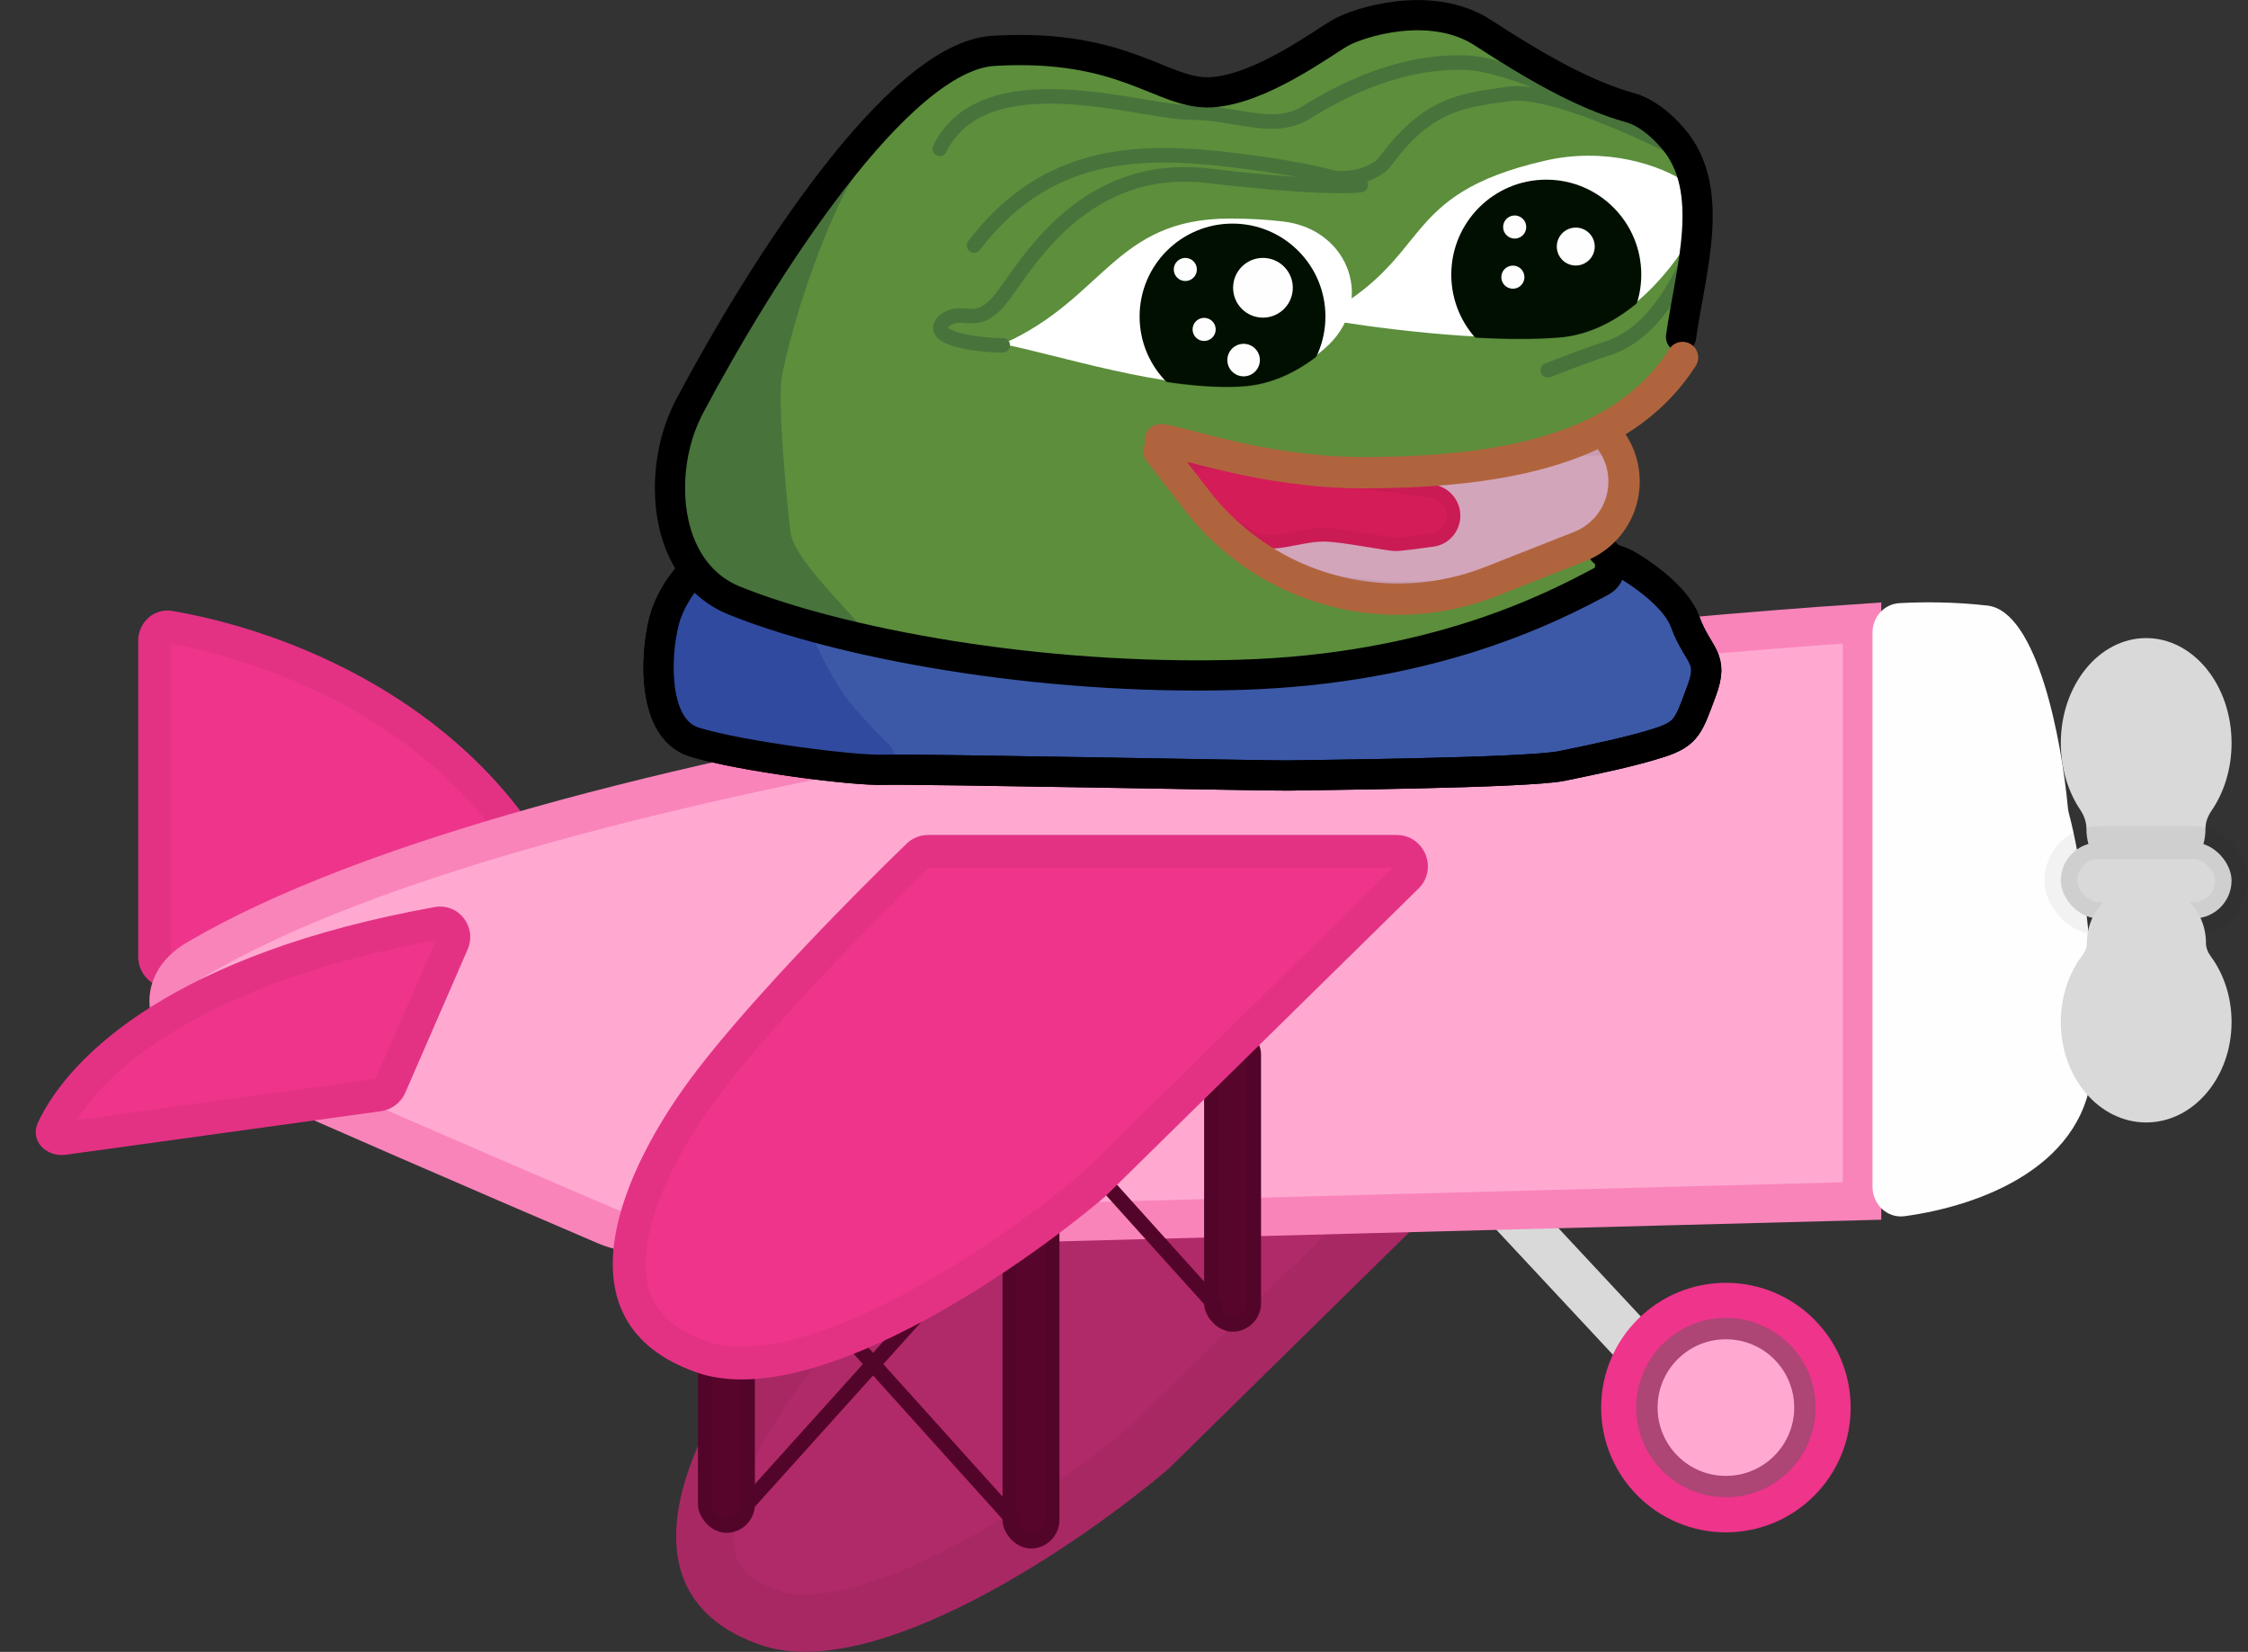 <svg width="4739" height="3482" viewBox="0 0 4739 3482" fill="none" xmlns="http://www.w3.org/2000/svg">
<rect x="0" y="0" width="4739" height="3482" fill="#333333" stroke="none"/>
<mask id="path-1-inside-1_24_144" fill="white">
<path fill-rule="evenodd" clip-rule="evenodd" d="M4398.37 1746.5C4398.37 1732.23 4393.11 1718.6 4385.19 1706.73C4359.68 1668.53 4344.37 1619.64 4344.37 1566.35C4344.37 1444.1 4424.96 1345 4524.37 1345C4623.78 1345 4704.37 1444.1 4704.37 1566.35C4704.37 1620.71 4688.43 1670.49 4662 1709.01C4654.37 1720.13 4649.37 1733.02 4649.37 1746.5V1746.5C4649.37 1815.81 4593.18 1872 4523.87 1872C4454.56 1872 4398.37 1815.81 4398.37 1746.5V1746.5Z"/>
</mask>
<path fill-rule="evenodd" clip-rule="evenodd" d="M4398.37 1746.5C4398.37 1732.23 4393.11 1718.6 4385.19 1706.73C4359.68 1668.53 4344.37 1619.64 4344.37 1566.35C4344.37 1444.1 4424.96 1345 4524.37 1345C4623.78 1345 4704.37 1444.1 4704.37 1566.35C4704.37 1620.71 4688.43 1670.49 4662 1709.01C4654.37 1720.13 4649.37 1733.02 4649.37 1746.5V1746.5C4649.37 1815.81 4593.18 1872 4523.87 1872C4454.56 1872 4398.37 1815.81 4398.37 1746.5V1746.5Z" fill="#D9D9D9"/>
<path d="M4662 1709.01L4605.1 1669.98L4662 1709.01ZM4413.37 1566.35C4413.37 1606.59 4424.96 1642.04 4442.57 1668.41L4327.81 1745.05C4294.4 1695.03 4275.37 1632.69 4275.37 1566.35H4413.37ZM4524.37 1414C4475.71 1414 4413.37 1468.19 4413.37 1566.35H4275.37C4275.37 1420.01 4374.2 1276 4524.37 1276V1414ZM4635.37 1566.35C4635.37 1468.19 4573.02 1414 4524.37 1414V1276C4674.54 1276 4773.37 1420.01 4773.37 1566.35H4635.37ZM4605.1 1669.98C4623.3 1643.45 4635.37 1607.41 4635.37 1566.35H4773.37C4773.37 1634.01 4753.57 1697.52 4718.89 1748.05L4605.1 1669.98ZM4523.87 1803C4555.07 1803 4580.37 1777.7 4580.37 1746.5H4718.37C4718.37 1853.92 4631.29 1941 4523.87 1941V1803ZM4467.37 1746.5C4467.37 1777.7 4492.66 1803 4523.87 1803V1941C4416.45 1941 4329.37 1853.92 4329.37 1746.5H4467.37ZM4718.89 1748.05C4718.51 1748.61 4718.25 1749.06 4718.1 1749.35C4717.95 1749.65 4717.91 1749.76 4717.95 1749.67C4718.02 1749.47 4718.37 1748.36 4718.37 1746.5H4580.37C4580.37 1715.81 4591.67 1689.55 4605.1 1669.98L4718.89 1748.05ZM4442.57 1668.41C4455.92 1688.4 4467.37 1715.18 4467.37 1746.5H4329.37C4329.37 1747.9 4329.63 1748.53 4329.52 1748.22C4329.4 1747.86 4328.95 1746.75 4327.81 1745.05L4442.57 1668.41Z" fill="black" fill-opacity="0.05" mask="url(#path-1-inside-1_24_144)"/>
<rect x="3071.04" y="2359" width="726" height="98" rx="49" transform="rotate(47 3071.04 2359)" fill="#D9D9D9"/>
<path d="M3077.59 2334H2090.35C2073.39 2334 2057.1 2340.48 2044.91 2352.26C1936.74 2456.71 1723.64 2672.39 1602.43 2830.5C1441.43 3040.5 1301.43 3362 1602.43 3467C1843.23 3551 2276.43 3255 2462.93 3096.5L3123.85 2447.08C3165.99 2405.67 3136.67 2334 3077.59 2334Z" fill="#B02A69"/>
<path d="M2090.35 2394.5H3077.59C3079.69 2394.5 3080.41 2395.01 3080.7 2395.21C3081.27 2395.62 3082.1 2396.49 3082.68 2397.92C3083.27 2399.35 3083.29 2400.55 3083.16 2401.24C3083.1 2401.59 3082.94 2402.45 3081.45 2403.92L2422.1 3051.8C2331.27 3128.78 2181.04 3238.68 2025.33 3318.91C1947.02 3359.25 1869.23 3391.09 1798.24 3407.98C1726.55 3425.04 1667.29 3425.55 1622.36 3409.88C1557.93 3387.4 1523.71 3355.95 1505.73 3323.47C1487.32 3290.23 1481.57 3248.03 1489.04 3196.87C1504.33 3092.29 1572.24 2969.31 1650.44 2867.31C1768.7 2713.06 1978.95 2500.06 2086.93 2395.78L2044.91 2352.26L2086.93 2395.78C2087.68 2395.06 2088.82 2394.5 2090.35 2394.5Z" stroke="black" stroke-opacity="0.05" stroke-width="121"/>
<path d="M341.247 2080.68L1209.25 2299.32C1250.93 2309.81 1291.45 2278.03 1288.47 2235.14C1243.97 1594.49 697.587 1345.11 363.386 1287.81C324.94 1281.21 291.367 1311.81 291.367 1350.82V2016.68C291.367 2046.93 311.921 2073.3 341.247 2080.68Z" fill="#EE348B"/>
<path d="M1217.67 2265.86L349.673 2047.23C335.677 2043.7 325.867 2031.12 325.867 2016.68V1350.82C325.867 1331.4 341.914 1319.13 357.556 1321.81C685.713 1378.08 1211.21 1620.76 1254.05 2237.53C1255.29 2255.37 1238.22 2271.03 1217.67 2265.86Z" stroke="black" stroke-opacity="0.05" stroke-width="69"/>
<path d="M1276.42 2583.5C1038.28 2481.52 676.774 2325.3 440.45 2219.3C387.067 2195.36 360.631 2156.27 356.17 2121.35C351.907 2087.97 366.533 2049.65 414.599 2021.39C775.476 1809.2 1425.38 1646.12 2108.53 1528.63C2769.25 1414.99 3454.73 1344.98 3925.37 1313.25V2531.55L1358.56 2599.15C1330.24 2599.9 1302.36 2594.61 1276.42 2583.5Z" fill="#FFA9D1" stroke="#F984BA" stroke-width="81"/>
<path d="M3552.32 1310.23C3535.79 1265.51 3481.02 1222.42 3436.41 1194.62C3410.57 1178.51 3380.07 1172.48 3349.64 1173.55C3101.64 1166.73 2594.66 1152.72 2550.77 1151.16C2511.49 1149.76 2129.92 1110.2 1885.22 1084.4C1832.29 1078.82 1778.93 1081.04 1726.64 1091.01L1657.07 1104.28C1546.39 1125.39 1440.93 1189.89 1403.84 1296.29C1384.5 1351.76 1365.73 1534.21 1464.12 1564.3C1562.52 1594.38 1799.52 1624.79 1862.62 1622.58C1925.72 1620.38 2690.17 1635.59 2715.28 1634.71C2740.39 1633.83 3217.31 1630.07 3292.83 1614.54C3368.36 1599.01 3439.4 1584.28 3498.06 1565.47C3556.71 1546.66 3559.96 1529.14 3587.09 1456.64C3614.21 1384.13 3580.08 1385.33 3552.32 1310.23Z" fill="#3C59A7" stroke="black" stroke-width="63.674"/>
<path d="M1691.93 1265.06C1685.9 1214.21 1783.09 1146.36 1845.19 1111.34C1849.41 1108.96 1847.71 1102.33 1842.86 1102.33C1792.55 1109.02 1677.55 1125.45 1620.01 1137.71C1548.08 1153.04 1499.73 1164.83 1482.04 1173.08C1464.36 1181.34 1431.34 1265.06 1431.34 1296.89C1431.34 1316.67 1419.02 1373.73 1408.73 1417.21C1403.61 1438.85 1403.9 1461.45 1410.01 1482.83C1423.09 1528.61 1460.83 1563.14 1507.6 1572.11L1840.19 1635.89C1853.55 1638.46 1867.28 1633.81 1876.33 1623.66C1889.98 1608.36 1889.31 1585.07 1874.82 1570.57L1861.73 1557.49C1838.54 1534.3 1787.68 1480.37 1769.76 1450.18C1747.35 1412.45 1700.19 1334.63 1691.93 1265.06Z" fill="#304A9F"/>
<path d="M3552.32 1310.23C3535.79 1265.51 3481.02 1222.42 3436.41 1194.62C3410.57 1178.51 3380.07 1172.48 3349.64 1173.55C3101.64 1166.73 2594.66 1152.72 2550.77 1151.16C2511.49 1149.76 2129.92 1110.2 1885.22 1084.4C1832.29 1078.82 1778.93 1081.04 1726.64 1091.01L1657.07 1104.28C1546.39 1125.39 1440.93 1189.89 1403.84 1296.29C1384.5 1351.76 1365.73 1534.21 1464.12 1564.3C1562.52 1594.38 1799.52 1624.79 1862.62 1622.58C1925.72 1620.38 2690.17 1635.59 2715.28 1634.71C2740.39 1633.83 3217.31 1630.07 3292.83 1614.54C3368.36 1599.01 3439.4 1584.28 3498.06 1565.47C3556.71 1546.66 3559.96 1529.14 3587.09 1456.64C3614.21 1384.13 3580.08 1385.33 3552.32 1310.23Z" stroke="black" stroke-width="63.674"/>
<path d="M854.388 2303.22L985.755 2001.39C1006.32 1954.15 966.982 1902.9 916.274 1912.02C373.666 2009.59 148.626 2220.57 80.254 2365.75C62.086 2404.33 97.113 2439.82 139.354 2433.98L802.908 2342.26C825.7 2339.11 845.206 2324.32 854.388 2303.22Z" fill="#EE348B"/>
<path d="M954.121 1987.62L822.754 2289.45C818.372 2299.52 809.062 2306.58 798.184 2308.09L134.63 2399.81C124.088 2401.26 116.339 2397.35 112.699 2393.34C110.953 2391.41 110.196 2389.59 109.949 2388.05C109.723 2386.64 109.705 2384.19 111.466 2380.45C173.186 2249.39 385.508 2042.52 922.38 1945.98C944.955 1941.92 964.093 1964.71 954.121 1987.62Z" stroke="black" stroke-opacity="0.05" stroke-width="69"/>
<path d="M4411.37 2240C4404.44 2457.95 4174.89 2541.8 4015.24 2563.58C3978.28 2568.63 3947.37 2538.59 3947.37 2501.28V1333.74C3947.37 1300.9 3971.56 1273.16 4004.35 1271.34C4052.27 1268.68 4119.32 1268.34 4189.87 1276.5C4295.5 1288.72 4346.37 1561.84 4359.32 1702.81C4359.7 1706.99 4360.44 1710.98 4361.54 1715.03C4382.41 1792.2 4419.15 1995.08 4411.37 2240Z" fill="#FFFEFE"/>
<rect x="4344.37" y="1776" width="360" height="160" rx="80" fill="#D9D9D9" stroke="black" stroke-opacity="0.05" stroke-width="69"/>
<mask id="path-16-inside-2_24_144" fill="white">
<path fill-rule="evenodd" clip-rule="evenodd" d="M4650.37 1987.5C4650.37 1997.58 4654.14 2007.22 4660.14 2015.33C4687.69 2052.51 4704.37 2101.12 4704.37 2154.31C4704.37 2271.22 4623.78 2366 4524.37 2366C4424.96 2366 4344.37 2271.22 4344.37 2154.31C4344.37 2100.1 4361.69 2050.65 4390.19 2013.2C4395.84 2005.77 4399.37 1996.84 4399.37 1987.5V1987.5C4399.37 1918.19 4455.56 1862 4524.87 1862C4594.18 1862 4650.37 1918.19 4650.37 1987.5V1987.5Z"/>
</mask>
<path fill-rule="evenodd" clip-rule="evenodd" d="M4650.37 1987.5C4650.37 1997.58 4654.14 2007.22 4660.14 2015.33C4687.69 2052.51 4704.37 2101.12 4704.37 2154.31C4704.37 2271.22 4623.78 2366 4524.37 2366C4424.96 2366 4344.37 2271.22 4344.37 2154.31C4344.37 2100.1 4361.69 2050.65 4390.19 2013.2C4395.84 2005.77 4399.37 1996.84 4399.37 1987.5V1987.5C4399.37 1918.19 4455.56 1862 4524.87 1862C4594.18 1862 4650.37 1918.19 4650.37 1987.5V1987.5Z" fill="#D9D9D9"/>
<path d="M4390.19 2013.2L4445.1 2054.98L4390.19 2013.2ZM4660.14 2015.33L4715.59 1974.26L4660.14 2015.33ZM4635.37 2154.31C4635.37 2115.44 4623.16 2081.32 4604.7 2056.4L4715.59 1974.26C4752.21 2023.7 4773.37 2086.8 4773.37 2154.31H4635.37ZM4524.37 2297C4575.6 2297 4635.37 2244.03 4635.37 2154.31H4773.37C4773.37 2298.41 4671.95 2435 4524.37 2435V2297ZM4413.37 2154.31C4413.37 2244.03 4473.13 2297 4524.37 2297V2435C4376.78 2435 4275.37 2298.41 4275.37 2154.31H4413.37ZM4445.1 2054.98C4426.05 2080.02 4413.37 2114.68 4413.37 2154.31H4275.37C4275.37 2085.52 4297.34 2021.28 4335.28 1971.41L4445.1 2054.98ZM4524.87 1931C4493.66 1931 4468.37 1956.3 4468.37 1987.5H4330.37C4330.37 1880.08 4417.45 1793 4524.87 1793V1931ZM4581.37 1987.5C4581.37 1956.3 4556.07 1931 4524.87 1931V1793C4632.29 1793 4719.37 1880.08 4719.37 1987.5H4581.37ZM4335.28 1971.41C4333.4 1973.88 4330.37 1979.29 4330.37 1987.5H4468.37C4468.37 2014.39 4458.29 2037.65 4445.1 2054.98L4335.28 1971.41ZM4604.7 2056.4C4591.59 2038.7 4581.37 2014.99 4581.37 1987.5H4719.37C4719.37 1980.18 4716.69 1975.75 4715.59 1974.26L4604.7 2056.4Z" fill="black" fill-opacity="0.05" mask="url(#path-16-inside-2_24_144)"/>
<circle cx="3638.37" cy="2967" r="226" fill="#AD4575" stroke="#EE348B" stroke-width="74"/>
<circle cx="3638.37" cy="2967" r="144" fill="#FFA9D1"/>
<path d="M2613.06 1422.47C3169.74 1406.1 3391.29 1183.7 3396.75 1210.99V1010.5C3396.75 941.822 3417.57 871.025 3483.12 850.527C3489.27 848.602 3495.29 846.802 3501.01 845.018C3551.8 829.179 3540.86 764.419 3540.86 711.219C3540.86 612.688 3579.63 501.61 3556.65 405.796C3537.47 325.841 3491.49 242.328 3437.17 227.239C3338.93 199.95 3235.23 139.916 3126.08 68.966C3016.92 -1.984 2864.11 47.135 2825.91 68.966C2787.7 90.797 2656.72 189.035 2553.02 194.493C2449.33 199.95 2372.92 90.797 2094.58 107.17C1892.73 119.043 1606.88 568.289 1454.9 854.124C1426.21 908.092 1412.37 968.543 1412.37 1029.67C1412.37 1131.19 1454.25 1228.08 1548.38 1266.09C1765.84 1353.92 2184.6 1435.07 2613.06 1422.47Z" fill="#5C8E3C"/>
<path d="M3257.21 338.638C2941.2 411.23 3025.66 544.523 2779.07 670.96C2880.94 689.152 3125.08 722.262 3286.63 709.164C3417.34 698.565 3516.38 582.442 3568.69 493.205C3590.04 456.796 3593.6 412.051 3559.08 387.778C3501.17 347.068 3384.95 309.294 3257.21 338.638Z" fill="white"/>
<mask id="mask0_24_144" style="mask-type:alpha" maskUnits="userSpaceOnUse" x="2773" y="294" width="828" height="421">
<path d="M2778.34 670.034L2776.27 671.66L2778.86 672.122C2880.75 690.316 3125.02 723.451 3286.73 710.34C3367.9 703.758 3436.83 656.69 3489.97 600.686C3543.11 544.675 3580.56 479.605 3598.8 436.742L3599.16 435.904L3598.44 435.347C3558.26 404.296 3432.19 333.64 3248.65 298.68C3202.44 289.879 3158.34 302.173 3116.14 327.111C3073.96 352.041 3033.6 389.646 2994.82 431.597C2966.65 462.065 2939.27 494.874 2912.6 526.827C2902.55 538.865 2892.61 550.782 2882.76 562.407C2846.74 604.919 2812.03 643.513 2778.34 670.034Z" fill="white" stroke="#48733B" stroke-width="2.358"/>
</mask>
<g mask="url(#mask0_24_144)">
<circle cx="3259.71" cy="578.943" r="200.253" fill="#000F00"/>
</g>
<path d="M2592.61 460.666C2349.17 460.666 2328.52 630.255 2113.25 725.376C2215.13 743.568 2461.97 825.02 2623.51 811.922C2688.08 806.686 2744.92 775.7 2792.22 734.925C2901.1 641.054 2846.84 482.857 2703.99 466.712C2670.25 462.899 2633.11 460.666 2592.61 460.666Z" fill="white"/>
<mask id="mask1_24_144" style="mask-type:alpha" maskUnits="userSpaceOnUse" x="2082" y="397" width="856" height="419">
<path d="M2089.57 724.326L2086.44 725.921L2089.89 726.537C2115.32 731.078 2151.26 739.571 2193.44 749.564L2195.4 750.029C2237.1 759.908 2284.74 771.197 2334.19 781.538C2434.62 802.538 2542.65 819.662 2623.61 813.098C2704.79 806.516 2773.72 759.449 2826.86 703.444C2880 647.433 2917.45 582.363 2935.69 539.501L2936.05 538.663L2935.33 538.106C2895.14 507.054 2769.08 436.399 2585.54 401.439C2539.35 392.641 2494.63 403.736 2451.24 426.426C2407.86 449.109 2365.73 483.416 2324.7 521.156C2304.18 540.03 2283.91 559.776 2263.89 579.369C2262.24 580.983 2260.59 582.596 2258.95 584.208C2240.61 602.162 2222.47 619.915 2204.51 636.696C2165.35 673.284 2127.11 705.163 2089.57 724.326Z" fill="white" stroke="#48733B" stroke-width="2.358"/>
</mask>
<g mask="url(#mask1_24_144)">
<circle cx="2598.25" cy="667.179" r="195.873" fill="#000F00"/>
</g>
<circle cx="2662.43" cy="606.589" r="62.943" fill="#FEFEFE"/>
<circle cx="2498.79" cy="568.011" r="24.364" fill="#FEFEFE"/>
<circle cx="2538.45" cy="694.359" r="24.364" transform="rotate(-4 2538.45 694.359)" fill="#FEFEFE"/>
<circle cx="2621.66" cy="759.013" r="34.278" transform="rotate(-4 2621.66 759.013)" fill="#FEFEFE"/>
<circle cx="3321.88" cy="519.711" r="39.984" transform="rotate(-4 3321.88 519.711)" fill="#FEFEFE"/>
<circle cx="3193.09" cy="478.535" r="24.364" transform="rotate(-4 3193.09 478.535)" fill="#FEFEFE"/>
<circle cx="3189.29" cy="584.218" r="24.364" transform="rotate(-4 3189.29 584.218)" fill="#FEFEFE"/>
<path d="M2053.35 517.503C2194.01 333.441 2369.92 313.533 2563.34 333.441C2615.66 338.827 2730.71 353.157 2806.33 373.297C2840.01 382.267 2899.75 368.1 2920.4 340.021C3010.45 217.574 3083.18 211.84 3179.62 198.062C3268.81 185.321 3476.93 283.006 3569.83 333.441C3457.45 267.922 3204.04 135.93 3089.54 132.113C2946.41 127.342 2823.15 194.136 2753.58 237.075C2684 280.014 2607.67 237.075 2507.48 237.075C2407.29 237.075 2074.99 122.814 1981.12 313.533" stroke="#48733B" stroke-width="30.658" stroke-linecap="round"/>
<path d="M2764.08 1235.4L2625.78 1161.55C2647.05 1134.64 2696.37 1076.82 2723.4 1060.8C2750.43 1044.78 2820.19 1015.74 2851.69 1003.23C2889.86 996.553 2973.59 981.826 3003.13 976.319C3040.05 969.435 3120.78 963.177 3174.6 956.294C3228.41 949.41 3302.88 932.514 3346.06 932.514H3433.67V1003.23C3433.67 1020.12 3416.78 1080.83 3403.64 1100.85C3393.12 1116.87 3360.87 1147.99 3346.06 1161.55C3306.85 1177.2 3224.41 1209.86 3208.39 1215.37C3188.36 1222.26 3110.77 1252.29 3076.97 1252.29C3043.18 1252.29 2935.54 1256.05 2901.75 1252.29C2874.72 1249.29 2798.7 1239.78 2764.08 1235.4Z" fill="#D2A5BA"/>
<path d="M2903.31 1238.23C2877.06 1235.31 2804.17 1226.2 2768.44 1221.69L2647.55 1157.14C2657.46 1145.13 2669.97 1130.57 2682.81 1116.71C2701.31 1096.74 2719.11 1079.79 2730.61 1072.97C2756.13 1057.85 2823.2 1029.81 2855.56 1016.91C2894.33 1010.13 2976.46 995.686 3005.72 990.229C3023.51 986.913 3052.31 983.682 3083.99 980.38C3090.36 979.716 3096.84 979.05 3103.34 978.382C3128.85 975.759 3154.78 973.094 3176.39 970.329C3196.06 967.814 3218.55 963.964 3240.94 960.131C3249.57 958.653 3258.19 957.178 3266.63 955.782C3297.51 950.674 3325.81 946.663 3346.06 946.663H3419.52V1003.23C3419.52 1005.83 3418.77 1011.53 3416.99 1019.84C3415.29 1027.8 3412.86 1037.24 3410.02 1046.84C3404.14 1066.67 3397.11 1085.01 3391.81 1093.09C3387.4 1099.8 3377.64 1110.68 3366.35 1122.23C3356.24 1132.56 3345.67 1142.65 3338.4 1149.38C3298.1 1165.44 3219.07 1196.74 3203.79 1201.99C3200.64 1203.07 3196.38 1204.61 3191.28 1206.45C3179.03 1210.87 3161.91 1217.05 3143.53 1222.94C3117.03 1231.43 3091.29 1238.14 3076.97 1238.14C3067.52 1238.14 3052.2 1238.44 3034.44 1238.78C3020.32 1239.05 3004.66 1239.35 2989.17 1239.55C2953.49 1240.03 2919.14 1239.99 2903.31 1238.23Z" stroke="black" stroke-opacity="0.05" stroke-width="28.3"/>
<path d="M2942.43 1161.55C2922.4 1161.55 2827.91 1141.53 2790.99 1141.53C2736.01 1141.53 2677.65 1173.04 2631.01 1143.94L2580.19 1112.23C2568.08 1104.67 2556.95 1095.63 2547.08 1085.32L2504.63 1040.99C2496.03 1032.02 2491.23 1020.07 2491.23 1007.64C2491.23 981.011 2512.82 959.422 2539.45 959.422H2545.05L3020.8 1021.4C3046.94 1024.81 3068.57 1043.37 3075.91 1068.69C3087.07 1107.24 3061.69 1146.82 3021.93 1152.27C2985.82 1157.23 2951.55 1161.55 2942.43 1161.55Z" fill="#D41C58"/>
<path d="M2942.43 1147.4C2938.73 1147.4 2930.23 1146.36 2917.65 1144.44C2909.2 1143.14 2899.54 1141.55 2889.23 1139.85C2884.7 1139.11 2880.05 1138.34 2875.32 1137.57C2845.03 1132.64 2810.86 1127.38 2790.99 1127.38C2775.98 1127.38 2761.05 1129.52 2746.86 1132.07C2741.06 1133.11 2735.55 1134.18 2730.19 1135.22C2721.9 1136.84 2713.93 1138.39 2705.7 1139.67C2679.16 1143.79 2657.3 1143.67 2638.5 1131.94L2587.68 1100.23C2576.57 1093.29 2566.36 1085 2557.3 1075.53L2514.85 1031.21C2508.77 1024.87 2505.38 1016.42 2505.38 1007.64C2505.38 988.826 2520.64 973.572 2539.45 973.572H2544.13L3018.97 1035.43C3039.53 1038.11 3056.55 1052.71 3062.31 1072.63C3071.11 1102.99 3051.1 1133.99 3020.01 1138.25C3001.99 1140.73 2984.48 1143.04 2970.38 1144.72C2955.85 1146.46 2945.95 1147.4 2942.43 1147.4Z" stroke="black" stroke-opacity="0.05" stroke-width="28.3" stroke-linecap="round"/>
<path d="M2113.88 727.881V727.881C2062.25 727.881 1953.53 714.004 1989.63 677.099C1991.29 675.406 1993.47 673.763 1996.23 672.185C2035.65 649.657 2060.68 694.714 2113.88 624.625C2167.07 554.537 2286.59 339.89 2546.92 370.554C2755.19 395.085 2848.14 393.708 2868.58 389.953" stroke="#48733B" stroke-width="30.658" stroke-linecap="round"/>
<path d="M3576.98 510.73V510.73C3537.06 601.266 3485.66 699.805 3392.54 733.256C3391.62 733.588 3390.72 733.883 3389.87 734.138C3361.33 742.649 3293.29 768.556 3262.83 780.446" stroke="#48733B" stroke-width="30.658" stroke-linecap="round"/>
<path d="M1799.73 373.682L1910.5 217.234L1799.73 324.245C1743.41 400.383 1628.51 555.662 1619.5 567.677C1608.24 582.696 1486.84 777.318 1471.82 788.582C1456.8 799.846 1412.99 932.514 1412.99 954.416V1053.92L1471.82 1231.02L1822.26 1334.27C1822.26 1316.12 1673.95 1184.71 1666.44 1122.13C1658.93 1059.55 1637.55 842.466 1648.92 788.582C1687.71 604.599 1769.07 416.653 1799.73 373.682Z" fill="#48733B"/>
<path d="M3379.85 1162.18V1162.18C3401.15 1176.13 3398.73 1213.02 3376.3 1225.06C3269.38 1282.45 3019.94 1410.5 2613.06 1422.47C2184.6 1435.07 1765.84 1353.92 1548.38 1266.09C1454.25 1228.08 1412.37 1131.19 1412.37 1029.67V1029.67C1412.37 968.543 1426.21 908.092 1454.9 854.124C1606.88 568.289 1892.73 119.043 2094.58 107.17C2372.92 90.797 2449.33 199.95 2553.02 194.493C2656.72 189.035 2787.7 90.797 2825.91 68.966C2864.11 47.135 3016.92 -1.984 3126.08 68.966C3235.23 139.916 3338.93 199.95 3437.17 227.239C3468.5 235.942 3500.47 260.896 3527.37 292.443C3619.47 400.469 3563.44 569.765 3543.81 710.358V710.358" stroke="black" stroke-width="63.674" stroke-linecap="round"/>
<path d="M2446.18 926.884C2478.91 926.884 2659.85 996.346 2872.97 996.346C3218.64 996.346 3435.55 926.884 3546.94 753.539M2443.05 951.289L2523.81 1055.48C2625.24 1186.35 2781.5 1262.93 2947.07 1262.93C3014.3 1262.93 3080.92 1250.28 3143.46 1225.62L3330.32 1151.96C3343.67 1146.7 3356.17 1139.53 3367.44 1130.65C3436.7 1076.13 3442.93 973.4 3380.76 910.907L3377.35 907.484" stroke="#B0643E" stroke-width="66.032" stroke-linecap="round"/>
<rect x="2538.37" y="2162" width="120" height="645" rx="60" fill="#57052B"/>
<rect x="2553.37" y="2177" width="90" height="615" rx="45" stroke="black" stroke-opacity="0.05" stroke-width="30"/>
<rect x="2113.37" y="2410" width="120" height="854" rx="60" fill="#57052B"/>
<rect x="2128.37" y="2425" width="90" height="824" rx="45" stroke="black" stroke-opacity="0.05" stroke-width="30"/>
<rect x="2113.8" y="2548" width="32" height="854" rx="16" transform="rotate(42 2113.8 2548)" fill="#57052B"/>
<rect x="2114.4" y="2559.3" width="16" height="838" rx="8" transform="rotate(42 2114.4 2559.3)" stroke="black" stroke-opacity="0.05" stroke-width="16"/>
<rect width="32" height="854" rx="16" transform="matrix(-0.743 0.669 0.669 0.743 1586.15 2569)" fill="#57052B"/>
<rect x="-0.592" y="11.298" width="16" height="838" rx="8" transform="matrix(-0.743 0.669 0.669 0.743 1577.56 2572.3)" stroke="black" stroke-opacity="0.05" stroke-width="16"/>
<rect x="2541.8" y="2098" width="32" height="854" rx="16" transform="rotate(42 2541.8 2098)" fill="#57052B"/>
<rect x="2542.4" y="2109.3" width="16" height="838" rx="8" transform="rotate(42 2542.4 2109.3)" stroke="black" stroke-opacity="0.05" stroke-width="16"/>
<rect width="32" height="854" rx="16" transform="matrix(-0.743 0.669 0.669 0.743 2014.15 2119)" fill="#57052B"/>
<rect x="-0.592" y="11.298" width="16" height="838" rx="8" transform="matrix(-0.743 0.669 0.669 0.743 2005.56 2122.3)" stroke="black" stroke-opacity="0.05" stroke-width="16"/>
<rect x="1471.37" y="2586" width="120" height="645" rx="60" fill="#57052B"/>
<rect x="1486.37" y="2601" width="90" height="615" rx="45" stroke="black" stroke-opacity="0.05" stroke-width="30"/>
<path d="M2944.03 1760H1956.79C1939.83 1760 1923.54 1766.48 1911.34 1778.26C1803.17 1882.71 1590.08 2098.39 1468.87 2256.5C1307.87 2466.5 1167.87 2788 1468.87 2893C1709.67 2977 2142.87 2681 2329.37 2522.5L2990.29 1873.08C3032.43 1831.67 3003.11 1760 2944.03 1760Z" fill="#EE348B"/>
<path d="M1956.79 1794.5H2944.03C2972.23 1794.5 2986.22 1828.71 2966.11 1848.47L2306.08 2497.01C2214.21 2574.97 2061.96 2686.47 1903.68 2768.02C1824.27 2808.93 1744.44 2841.73 1670.69 2859.27C1596.56 2876.91 1531.72 2878.39 1480.23 2860.43C1411.15 2836.33 1371.15 2801.29 1349.42 2762.07C1327.45 2722.4 1321.73 2674.02 1329.75 2619.11C1345.99 2508.01 1417.06 2380.78 1496.25 2277.49C1615.77 2121.59 1827.24 1907.43 1935.31 1803.08C1940.98 1797.6 1948.63 1794.5 1956.79 1794.5Z" stroke="black" stroke-opacity="0.05" stroke-width="69"/>
</svg>
